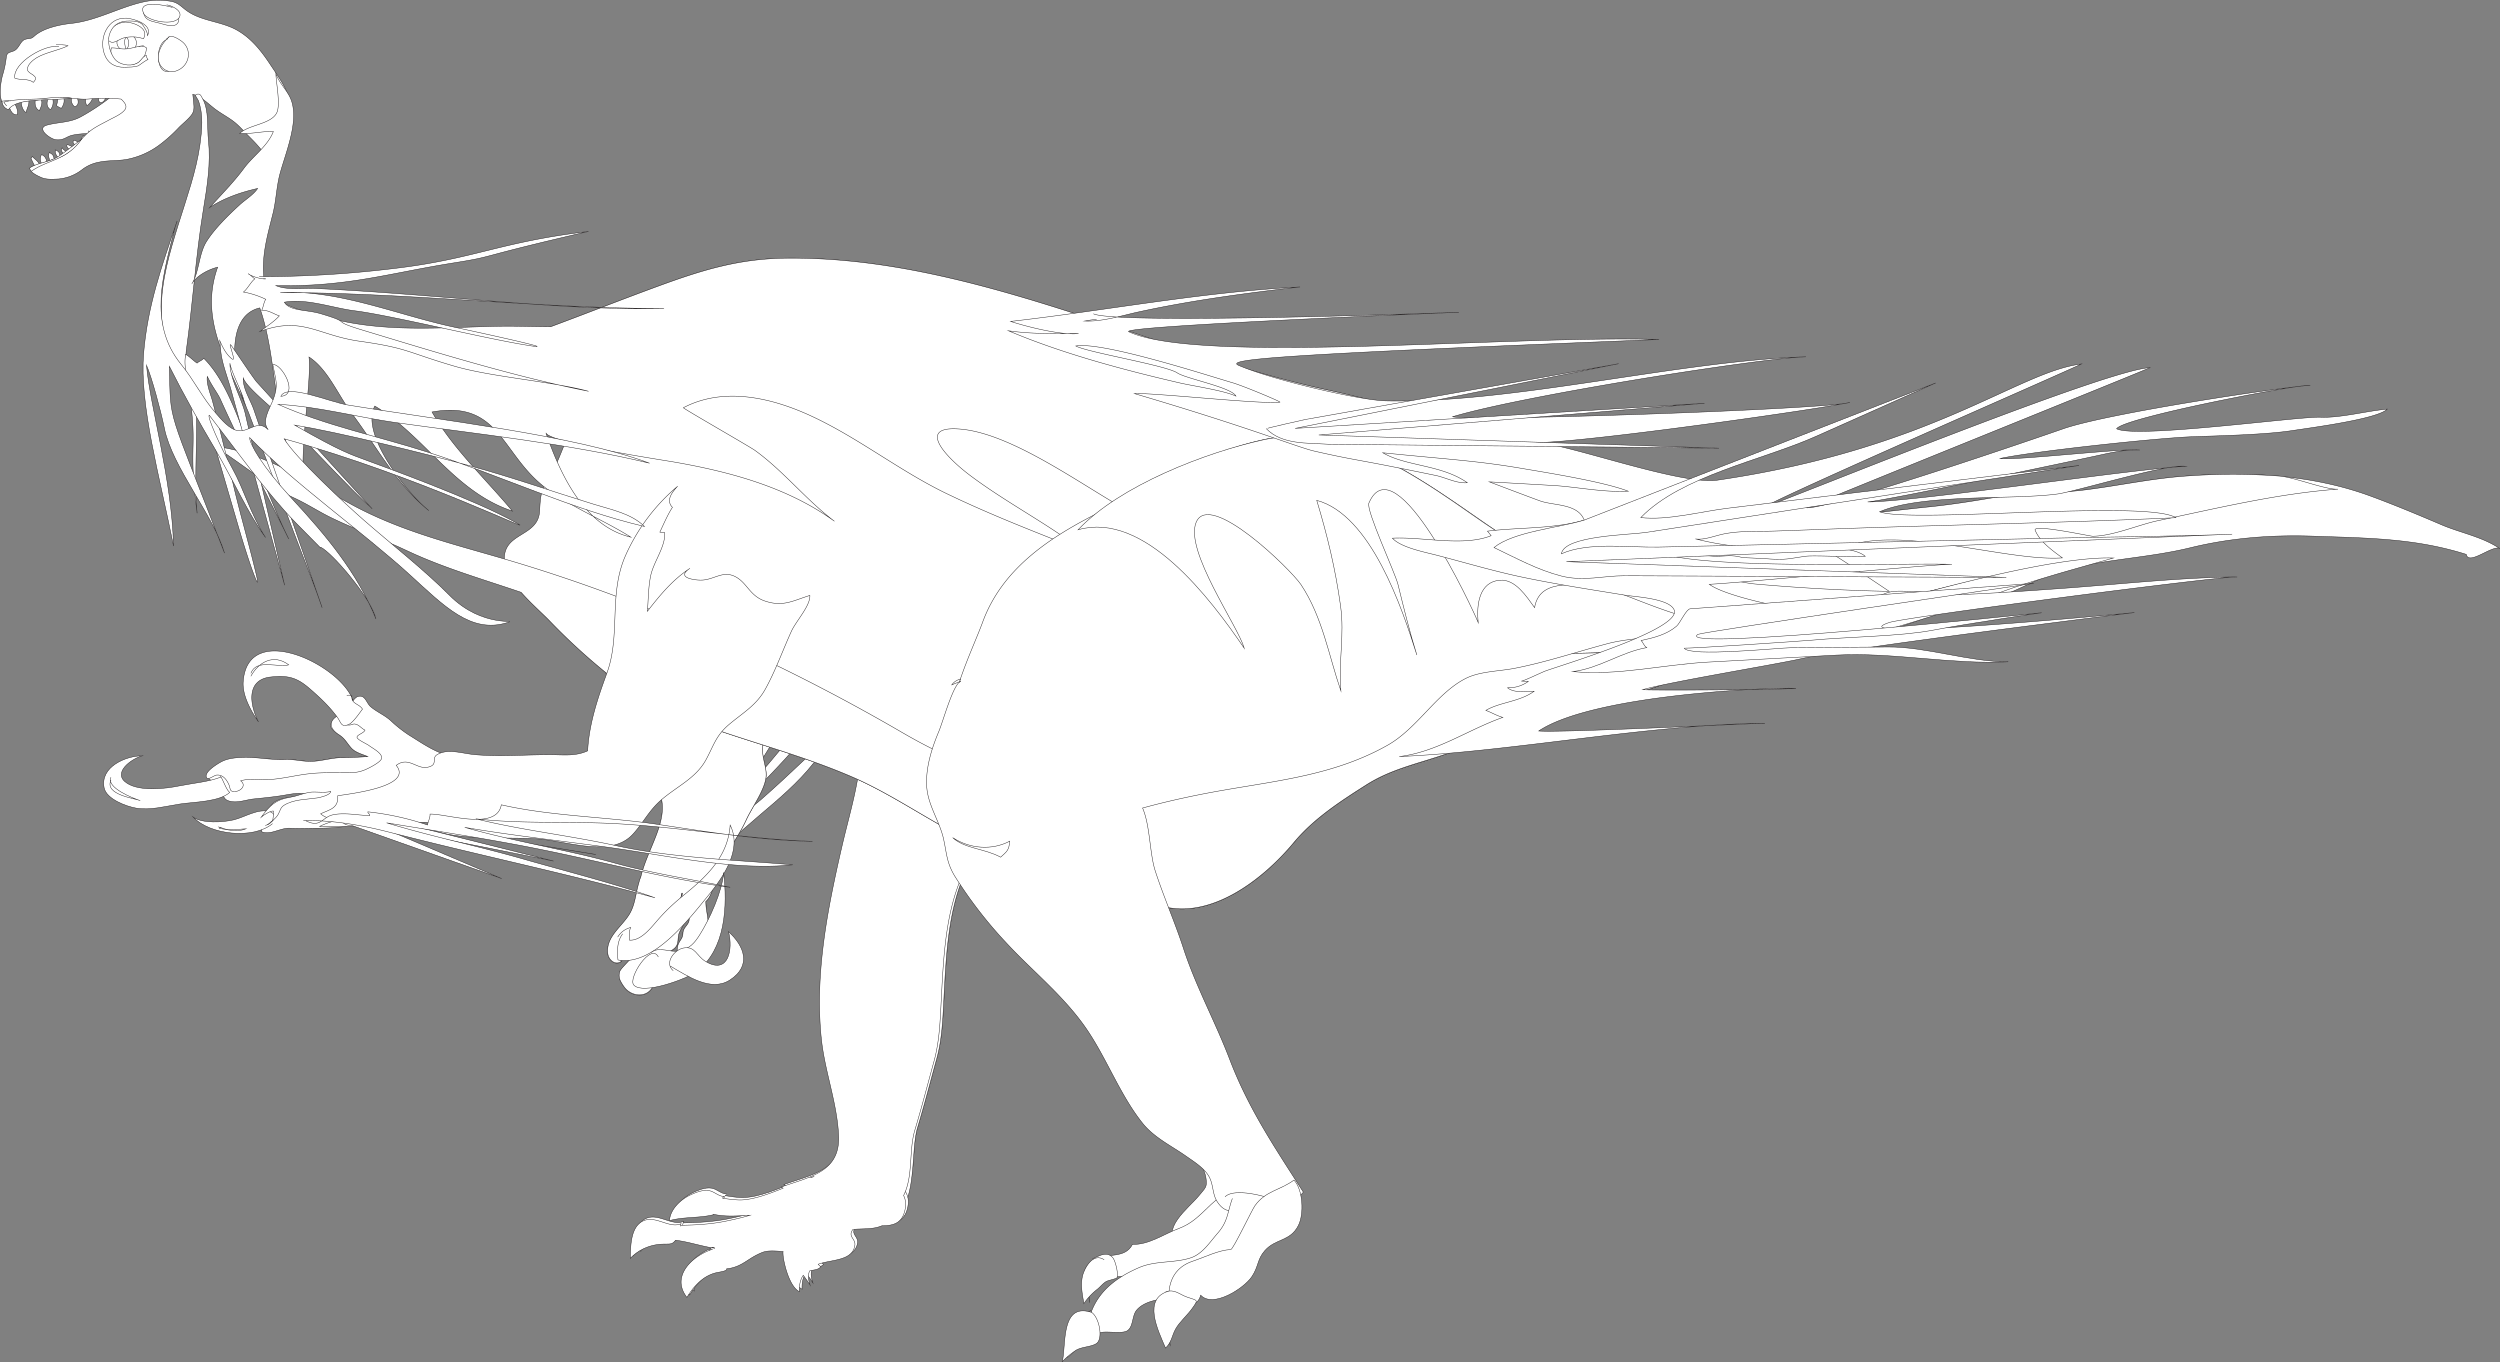 <svg xmlns="http://www.w3.org/2000/svg" viewBox="0 0 1538.4 838.4"><rect x="0" y="0" width="1538.4" height="838.4" fill="#808080" stroke="none"/><defs><style>.cls-1{fill:#fff;stroke:#231f20;stroke-miterlimit:10;stroke-width:0.28px;}</style></defs><title>Northronychus_Ritterbush2020_bw</title><g id="Layer_2" data-name="Layer 2"><g id="Layer_8" data-name="Layer 8"><path class="cls-1" d="M527,721.93c-19.51-8.77-49.13,15-70.24,15-12.48,0-32.59-9.26-37.51,10,6.76-7.91,10.72-4.6,17.52-2.28,12.19,4.16,24,.91,35.31,1.69s40,1.08,49.39-6.77c6.12-5.09,11-17.63.85-18.54"/><path class="cls-1" d="M503,724.45c-12.5,0-17,9.84-25.84,15.81-7.37,5-20.48,8-29.16,9.76-16,3.26-33.09,2.29-48.8,2.69-2.73,5.26-5,11.13-4.89,17.3,16.73-19.72,40.12,1.39,61-3.65,12.33-3,21-10.88,34-12.9,8.86-1.39,24.53,3.29,31.6-3,4.22-3.74,4.44-10.54,6.33-15.54-7.84-3.92-15.7-3.41-24.22-4.12,1.85-1.34,2.55-4,3.62-5.27a26.23,26.23,0,0,0-9.25.77"/><path class="cls-1" d="M527.34,734.75c-17.15-.87-31.26,5.22-45.46,13.42-5.69,3.29-11.93,3.9-17.34,6.25-5.63,2.45-8.28,7.5-14.77,10.32-3.29,1.43-7.06,1.07-10.08,2.71-3.36,1.81-3.5,4.14-6.71,6.87-5.88,5-14.31,11.4-5.78,20.09.64-12.28,9.11-14.58,18.84-14.91,12.25-.42,14.87-6.49,24.85-10.34,6.55-2.53,18.12,1.4,26.12-.62s14.06-8.44,19.94-11.1c13-5.85,24.95,1.76,34.88-10.44-8.75-12.69-10.31-7-24.36-8.67-.31-2.45-2.33-4.1-3.12-6.24a11,11,0,0,0-3.57,1.73"/><path class="cls-1" d="M540.82,439.82c-7.7,7.41-8.94,20-10.24,30.26-2.15,16.84-7.09,33.06-10.93,49.72-8.9,38.66-16.58,77.75-12.62,117.44,1.81,18.14,29,89.72-8.48,87.6,1.67-2,3.18-2.16,5.58-2.55,2.8,6.14-.13,11.48-2.84,17,1.39-1.81,4.15-3,5.67-4.34.39,1.85,2.16,4.7,2.25,6.74,0,.61-.06.7-.1.28-.84-7.76,10.59-.8,12-.77,6,.16,12.31-3.33,18.52-2.71,10.71,1.09,12.74,5.77,17.78-3.58,6.49-12.05,3.37-28.07,7.27-41,4.25-14.08,7.88-28.22,11.79-42.41,2.64-9.59,3.48-19.56,4-29.34,1.63-28.75,2-58.52,12.91-83.82,7.11-16.49,4.7-35.8,12.31-52.38,3.74-8.16,10.34-15.53,15.39-22.8-23.1-15.46-55.6-21.05-82.53-25.05-.82,2.09-.67,4.28-.85,3.26"/><path class="cls-1" d="M440.54,767.11c-12.42,3.76-26.51,16.52-16.18,29.76,4.46-7.47,10.75-13.92,19.17-15.4,8.8-1.56,4.67-2,1.17-7.6-1.5-2.4-2.59-11.5-6.56-6.16"/><path class="cls-1" d="M420.76,751.53c-7.22,3.23-15.63-5.36-23.39-1.66s-7.68,15.59-7.81,23a28,28,0,0,1,19.51-8.79c5.37-.25,6.16.66,9-3.31,2.27-3.2,1.39-6.35,2.71-9.27"/><path class="cls-1" d="M447.13,734.75c-3.5-.13-5.86-3.07-9.28-3.61-3.86-.6-8.27,1.19-11.73,2.86-6,2.91-12.07,8.85-12.49,15.62,8.57-2.4,18.19-1.49,26.8-3.58,1.63-4.2,4.92-8.27,6.1-10.69"/><path class="cls-1" d="M540.82,439.82c-7.7,7.41-8.94,20-10.24,30.26-2.15,16.84-7.09,33.06-10.93,49.72-8.9,38.66-16.58,77.75-12.62,117.44,2,20.29,9.77,39.71,10.68,60.15,1,22.44-17.85,25.29-35.38,31.56a13.58,13.58,0,0,1,2.66,1.91c-1.68,1.24-2.57,3.6-3.85,4.76,2.06-1,3.26-.39,5.53-.73a24.07,24.07,0,0,1-1.59,9.48c11.37-5.94,10.69,8.22,7.47,14.27,5.92-7.51,21.54-9.57,29.23-3.41,7.56-6.48,17.33,0,25.48-3.73,18.1-8.31,12.7-42.14,17.38-57.59,4.25-14.08,7.88-28.22,11.79-42.41,2.64-9.59,3.48-19.56,4-29.34,1.63-28.75,2-58.52,12.91-83.82,7.11-16.49,4.7-35.8,12.31-52.38,3.74-8.16,10.34-15.53,15.39-22.8-23.1-15.46-55.6-21.05-82.53-25.05-.82,2.09-.67,4.28-.85,3.26"/><path class="cls-1" d="M534.27,734.81c-7,.16-18.16.69-23.22,6.48-6.17,7.07.23,11.24-8.62,15.11-7.77,3.39-12.11-1.1-12.18,11.32-.06,9.62,5.38,14.43,9.89,21.55-7-20.94,25.4-8.79,27.58-24.49.55-4-4.33-5.12-1.44-9.4,2.66-3.94,9.85-2.59,13.71-2.57,8.59.06,16.52.61,18.64-10.08,1-4.82-.16-9.89-4.92-12.63-7.32-4.21-10.6,2.31-18.93,3.79-4.26.75-8.33-1.72-10.81,1.85"/><path class="cls-1" d="M496.56,760c-10.2.07-14.42,3.14-12.72,13.18.94,5.56,4.09,17.29,9.76,20.17-.33-3.61.6-8.57,3.26-11.18,3-2.92,7.45-1.2,9.94-4.19-7.13-4.59,0-19.91-14.44-18"/><path class="cls-1" d="M536.88,439.62a13.45,13.45,0,0,0-.72,3.19l3-1.48c-7.71,7.41-8.94,20-10.24,30.26-2.15,16.84-7.09,33.05-10.93,49.72-8.9,38.66-16.58,77.75-12.62,117.44,0,.17,0,.35.06.52,2.09,20.1,9.72,39.36,10.62,59.63,1,22.43-17.86,25.29-35.38,31.56a6.84,6.84,0,0,1,1.22.73c-9.48,3.79-18.74,7.23-26.78,7.24a75.11,75.11,0,0,1-10.47-1.14l.23-.44.6-.6c-3.5-.12-5.86-3.06-9.29-3.6-3.85-.6-8.26,1.19-11.72,2.86-6,2.91-12.07,8.85-12.5,15.62,8.58-2.41,18.19-1.49,26.81-3.58.05-.12.09-.24.15-.36,7.7,1.74,15.25,1,22.61.62-5.32,1.62-10.82,2.82-15.2,3.71-9,1.84-18.35,2.34-27.58,2.49a7,7,0,0,1,.35-1c-7.23,3.23-15.63-5.36-23.39-1.67s-7.68,15.6-7.81,23a26.28,26.28,0,0,1,4.76-4,23.11,23.11,0,0,1,2.57-1.52,29.25,29.25,0,0,1,12.18-3.21c4.91-.23,6,.51,8.3-2.41,7.16.82,14.68,3.3,22.17,4.62a1.44,1.44,0,0,1,2,.32H440l-.08,0,0,0-2-.32a5.16,5.16,0,0,0-1.4,1.39l2-.51-.15.07c-12.29,4-25.86,16.54-15.67,29.6.66-1.1,1.36-2.18,2.11-3.23.29-.42.59-.84.91-1.25,4.14-5.45,9.48-9.75,16.15-10.93,4.21-.74,5.46-1.24,5.24-2.16,10-1.17,12.93-6.59,22.12-10.15,3.29-1.27,7.85-.91,12.59-.49a22.34,22.34,0,0,0,.36,4.54c.93,5.56,4.09,17.29,9.76,20.17-.29-3.17.39-7.38,2.37-10.13,1.35,1.93,2.8,3.87,4.17,6-1.31-3.94-1.23-6.71-.21-8.72,2.47-.66,5.15-.47,6.87-2.55a6.21,6.21,0,0,1-1.63-1.51c8-3,21.17-1.86,22.54-11.7.56-4-4.32-5.12-1.43-9.4a2.43,2.43,0,0,1,.24-.32c6.31-.61,12.29.1,17.81-2.24,6.8-.1,12.55-1.24,14.3-10.09a14.39,14.39,0,0,0,0-6,10.46,10.46,0,0,0-.93-2.54c5.93-11.74,3.22-27,6.73-39.55l.21-.74c4.25-14.08,7.88-28.22,11.79-42.41,2.64-9.59,3.48-19.56,4-29.34,1.63-28.75,2-58.53,12.91-83.82,7.11-16.49,4.7-35.8,12.31-52.39,3.74-8.15,10.34-15.52,15.39-22.79C596.31,449.21,563.81,443.62,536.88,439.62ZM501.05,724l-2.28.72A7.17,7.17,0,0,1,501.05,724Z"/><path class="cls-1" d="M450.8,483.21c5.95-3.75,7-10.11,9.92-16.45,7.91-17.21,18-31.5,28.62-47.08,21.89-32,46.31-65.27,62.6-100.6C519,368.92,492,436.91,456.56,485.56c11.92-6.16,35-41.35,52.38-56.57,28.3-24.83,49.62-50.44,67.92-82.69-3.2,9.1-12.23,17.67-18.47,25.18-17,20.52-33.11,40.4-48.34,62.26C487.57,466,460.34,490,433.22,517.52c14.66-23,14.87-7.82,35.26-25.65,32.62-28.52,95.3-91,123.48-124.18-32.71,32.48-62.8,65.33-91.17,101.71-19.22,24.64-49.13,40.78-66.74,66.13,5.7-23.54,23.16-46.43,23.68-71.74"/><path class="cls-1" d="M419.63,550.16c-.28,5.42,4.05,9.64,4.46,14.82.34,4.3-3.64,5.07-3.84,9.43-.15,3.21-1.7,3.82-2.84,6.62-1.24,3-.09,7.1-2.37,9.69,5.31,5.93,12.63-1.5,16.08-5.75,5.74-7.05,5.32-15.43,3.75-24.16-1.46-8.07.75-16.84-3-24.45.76,1.55-5.54,7-6.89,7.69a11.85,11.85,0,0,1-7.26,1c-6.54-.76-14.27-1.72-20.07-4.77-3.7-1.94-3.4-.43-4.53,3.2-1.93,6.27-2.19,13-5.54,18.8-4.66,8.08-15.07,14.25-13.52,25,.54,3.7,5,7.59,8.68,4.08-1.22,1.16-2.77-6.37-1.15-8.1,1.42-1.52,8.09-3.77,9.75-2,3.86,4-8.72,13.4-9.94,16.7a7.65,7.65,0,0,0,.65,6.3,24.4,24.4,0,0,0,2.12,3.33c4.29,5.91,14,7,17.64-.48-3.91-2.7,1.74-5.59,3.17-7.4,2.44-3.1,1.48-7.38,3.53-10.76,1.92-3.15,5.73-3.63,7.62-6.48,1.53-2.31.8-5.53,1.74-8,1.4-3.66,4.27-7,4.13-11.12-.15-4.39-5.07-6.8-2.25-13C419.71,549.44,419.67,549.43,419.63,550.16Z"/><path class="cls-1" d="M373,406.2c-1.23,21.07,6.76,41.12,17.3,58.67,4.83,8,12.3,15.2,15.67,23.53,8,19.75-15.67,42.62-12.52,64.77,7.56,1.13,14.74-2.14,22.21.13,6.77,2.05,9.07,7,16.57,2.94,6.47-3.52,6.37-11.6,9.18-19,4.34-11.51,12.65-21.4,17.83-32.83,3.43-7.56,11.9-18.84,12.2-27.14.21-5.74-2.7-11-2.14-17.68,1.27-15.28,0-29.57,3.14-44.48,3.92-18.49-14.06-19.27-30.65-23.17-15.94-3.75-9.74,8.51-23,12.6-9.28,2.88-13.66-11.83-23.27-11.3-4.55,15.87-11.42,11.49-23.41,8,0,2.69-1.17,4.73-1.17,7"/><path class="cls-1" d="M469.3,459.56c-.55,6.67,2.36,11.93,2.15,17.67-.3,8.31-8.77,19.58-12.2,27.14-5.18,11.43-13.49,21.32-17.84,32.83-2.47,6.55-2.69,13.57-7.1,17.57a41.72,41.72,0,0,0,.55,6c1.58,8.73,2,17.11-3.74,24.16-3.45,4.25-10.77,11.69-16.08,5.76,2.28-2.59,1.13-6.67,2.36-9.69,1.15-2.8,2.7-3.41,2.85-6.62.2-4.37,4.18-5.14,3.84-9.43-.27-3.36-2.18-6.31-3.41-9.45a12.62,12.62,0,0,1-1.06-5.09l.12-.27c0-.74-.07-.75-.11,0a2.62,2.62,0,0,0,0,.28,7.89,7.89,0,0,0-.7,4.16c.37,3.28,3,5.42,3.06,8.59.14,4.11-2.73,7.45-4.12,11.11-.94,2.49-.21,5.71-1.74,8-1.89,2.85-5.7,3.33-7.62,6.48-2.05,3.38-1.1,7.66-3.54,10.77-1.42,1.81-7.07,4.7-3.17,7.4-3.65,7.47-13.34,6.38-17.64.47a24.7,24.7,0,0,1-2.11-3.33,7.65,7.65,0,0,1-.65-6.3c1.22-3.29,13.79-12.68,9.93-16.7-1.65-1.72-8.33.53-9.75,2-1.62,1.74-.07,9.27,1.16,8.1-3.69,3.51-8.14-.37-8.68-4.08-1.55-10.7,8.86-16.87,13.51-25,3.36-5.81,3.61-12.52,5.55-18.8a17.08,17.08,0,0,1,1.18-3.53c4.16-17.85,18.08-35.68,11.68-51.51-3.36-8.32-10.83-15.48-15.66-23.53-10.54-17.54-18.53-37.6-17.3-58.67l-2,2c0-2.29,1.19-4.33,1.17-7,12,3.48,18.87,7.86,23.42-8,9.61-.53,14,14.18,23.27,11.31,13.22-4.09,7-16.35,23-12.61,16.6,3.9,34.58,4.68,30.66,23.18C469.29,430,470.58,444.27,469.3,459.56Z"/><path class="cls-1" d="M420.68,555.54c-.56-.31-1.14-.62-1.76-.93a7.89,7.89,0,0,1,.7-4.16A12.62,12.62,0,0,0,420.68,555.54Z"/><path class="cls-1" d="M419.74,550.18l-.12.27a2.62,2.62,0,0,1,0-.28C419.67,549.43,419.7,549.44,419.74,550.18Z"/><path class="cls-1" d="M419.74,550.18l-.12.27a2.62,2.62,0,0,1,0-.28C419.67,549.43,419.7,549.44,419.74,550.18Z"/><path class="cls-1" d="M67.25,60.41A137.25,137.25,0,0,1,49.76,71.85C42.9,75.59,36.19,75,28.86,77c-7,1.94,2.13,8.69,5.68,9,5,.48,6.22-2.07,10.43-2.9,8.68-1.72,18-.51,26.74-.91,8.28-.38,22.5-10.44,16.8-21.88-4-8-19.52-7.51-23.9-.83"/><path class="cls-1" d="M5.32,65.17c1.15,2.54,2,5.62,5.19,5.47,1.08-2.91-1.23-6.42-2.67-9.08a7.12,7.12,0,0,1,6.18-2c-1.76,2.67-.71,8.24,2,9.65.9-3.52,2.68-5.51,1.21-9.14,1.46-.16,3.28-.3,4.6-.4-.27,3.52-.93,6.52,2.42,8.5,1.11-2.75,2.68-5.72.17-8.07,1.89-.67,3.74-.94,5.53,0-1.37,2.5-1.6,5.65,1.11,7.39a7.34,7.34,0,0,0,1.25-7,7.05,7.05,0,0,1,3.3-1,17.64,17.64,0,0,1-.87,5.51,17.54,17.54,0,0,0,3,1.69c1.53-2.23,2.4-4.77,1.08-7.18a48.93,48.93,0,0,1,5.55,0A5.14,5.14,0,0,0,46,65.73c3.11-1.1,2.12-4.43,1.09-6.66a53.44,53.44,0,0,1,6.07,0c-.67,2.08-.8,4.34.42,6,2.42-2.14,4.27-4.3,2.8-7.59a8.08,8.08,0,0,0,4.88,1c-2.35,6.37,3.46,6.17,4.25-.36C62,57.32,58.14,55,53.78,54c-10.09-2.15-19.72-1.73-29.92-1.21-9.14.48-20.82,0-20.53,11.24a9,9,0,0,0,2.5.59"/><path class="cls-1" d="M22.83,104.31a32.23,32.23,0,0,1-3.76-7c.34-.43.4-.13.77-1.07,1.87,2.18,4.61,3.2,4.61,6.46a3,3,0,0,0,2.42-.57,5.59,5.59,0,0,1-1.33-7,4.71,4.71,0,0,1,3.05,5c1.63.78,1.33.24,1.45.09.86-1.06.31-2.26.06-3.24a4.72,4.72,0,0,1,.39-3.41c.42.85,1.34,1,1.92,1.71a5.68,5.68,0,0,1,.85,2.27c.48,1.9,1,1,2.61.4.23-.92-.94-1.91-1.32-2.71-.45-1-.95-1.91-.19-2.9a4.92,4.92,0,0,1,1.85,1.35c.64.85.49,1.78.89,2.65.89,1.91,1.37-.71,2.6-1-1-1-2.73-2.94-1.43-4.38.61,1.46,2.93,1.86,2.81,3.79.9.19,2-1.26,2.74-1.7-.92-1-3.59-2.59-2.4-4.17,1.31.65,4.31,1.38,4.08,3.44a16.33,16.33,0,0,0,2.77-2.35c-1.47-.49-4.58-1.75-2.76-3.73,1.5.61,3.56,1.25,4.11,3,1,.25,1.37-.85,2.22-1-.24-1-1-1.43-1.28-2.33a2.7,2.7,0,0,1,.61-2.59c.29.87,1.72,1.12,2.4,1.7a3.47,3.47,0,0,1,1.3,1.95,3.11,3.11,0,0,1-.45.25c1-.12,1.8-1.13,2.49-1.81-.6-1.26-2.77-3.48-2.27-4.86.76.76,1.85.87,2.51,1.76a11.15,11.15,0,0,1,1.35,2.29c0,1.14-2.64,3.26-3.5,4-3.36,2.77-6.84,5.26-10.46,7.71a108.68,108.68,0,0,1-9.44,5.67c-2.6,1.41-4.91,3.38-8,3.58-2,.14-4.43.14-4.58-2.41"/><path class="cls-1" d="M741.17,707c-5.38,7.72,0,10.7,1,18.41.66,5.17-.31,5.36-4.52,10.51-6.15,7.51-24.71,21-12.14,30.78-5-9.41,9.52-11.81,15.16-15.06,6.39-3.69,15.67-11,19.18-17.83,2-4,.77-7,2-10,1.25-3.26,6.41-6.63,6.16-10.32-.8-12.12-21.92-8.84-29.13-7.41"/><path class="cls-1" d="M752,735.66c-10.07,7-14.72,15.88-26.76,20.36-9.06,3.37-18.49,10.14-28.38,9.71-4.5,8.88-15.15,5.34-22.37,8.9-13.45,6.62-4.33,16.89-4.08,26.93-1.28-11.45,7.11-15.27,16.3-15.84,8.47-.53,16.39-1.39,25.37-2.2,15.63-1.4,36.57-8.31,46.5-21.51,2.53-3.36,7.07-15.33,6.94-19-.23-6.61-2.89-5.62-7.18-8.23"/><path class="cls-1" d="M176.77,90.45c-1.92,5.28-3.68,13-8.85,16.07a36.78,36.78,0,0,0-4.29-10.3c-3-4.74-6.57-8.43-10.51-12.36-3.35-3.34-6.31-6.93-10.18-9.71-3.63-2.62-7.56-4.67-11.13-7.45-4.24-3.31-7.94-7.24-13.18-8.69.12,1.05.24,2,.3,2.92.23,3.2,1.13,6.56-.78,9.38s-5.49,5.57-8.05,8.15a91.26,91.26,0,0,1-12.33,11A49,49,0,0,1,78,98.08c-5.6,1-11.33.51-16.9,1.67a24.29,24.29,0,0,0-10.84,4.86A27.65,27.65,0,0,1,36,110.14c-3.78.19-7.57.5-11-1.08-1.73-.78-6.15-2.88-6.39-4.78-.32-2.44,3.64-2.23,5.44-3a115,115,0,0,1,11.23-4c8.05-2.49,11.88-8.89,17.68-14.52,4.25-4.12,9.18-6.19,14.3-9,2.89-1.57,7.57-3.5,9.58-6.23,1.76-2.38-.29-4.57-2.29-6.56a101.44,101.44,0,0,0-19.79-.06c-6.21.61-12.14-1.34-18.17-.53-4,.54-8.23,0-12.09.89-5.4,1.26-12.06.2-17,2.78-1.4.74-2.34,2.15-3.95,1.31-5.19-2.7-3.16-14.75-2-19A61.12,61.12,0,0,0,3.79,35.93c.34-3.77,1.56-3.38,4.56-4.55,3.42-1.34,4-6.13,7.13-7.15,2.63-.85,3.33.08,5.55-1.93,5.53-5,15.65-7.13,23-7.92C59.38,12.74,73.38,4.48,88.5,1.14a42.7,42.7,0,0,1,17-.26c4.23.84,6.08,3.27,9.36,5.65,9,6.51,20.72,6.5,30.37,11.69,9.24,5,15.48,13,21.16,21.57,5.57,8.43,11.78,16.55,13,26.89A51.39,51.39,0,0,1,176.77,90.45Z"/><path class="cls-1" d="M109.9,137.62c-5.33,17.18-10.9,35.5-10.55,53.63.25,13.47,2.41,28.26,8.83,40.14,2.42,4.48,6.67,13.51,9.63,17.66,2.59-8.16-4.4-24.6-3.21-33.11,4-28.44,5.82-58.09,10.54-86.92,2.27-13.92,4.7-28.54,3.12-42.64-.87-7.75.47-18.78-3.62-25.7-.59-1-1.12-2.77-2.58-2.8-3.5-.07-.43,2.84,0,4,3.14,8.5,2.23,18.07,1,27C120.68,105.6,114.89,121.57,109.9,137.62Z"/><path class="cls-1" d="M1065.93,337c6.1-4.1,14.27-5.11,20.79-8.63,5-2.69,12.94-10.72,19.27-9.54-98.48-18.37-191.43-57.45-289.3-78.86-109.83-24-218.39-82.14-332.59-81.08-29.11.28-51.73,7.2-78.75,17.1-26.38,9.67-52.19,20-78.12,29.37,3.75,13.32,10.94,24.55,15.87,37.47,4.63,12.11,8.66,19.64,3.83,31.67-2.4,6-5.33,13.23-8.35,18.47-5.73,9.92-5.85,9.88-6.54,21.66-.92,15.75-21.84,12.91-21.69,29.23.12,14,18.58,28.67,27.57,37.9A383.85,383.85,0,0,0,375.39,416c19.34,15.13,46.12,26.59,69.39,34.41,26.64,9,53,16.24,79.08,27.47,26.57,11.43,50.33,29.12,76.69,41.21,27.59,12.65,52.7,27.48,83.18,33.66,10.67,2.16,20.8,1.92,31.19,4.84C745,566,777.1,541.4,796.13,518.52c12.24-14.73,28.46-25.23,44.45-35.41,15.17-9.67,30.82-12.85,47.95-18.67,13.56-4.62,27.12-7.34,40.72-11.17,12.5-3.52,23.08-11.69,35.32-15.88,11.39-3.89,23.64-5.68,35.35-8.84,21.29-5.75,42-14.35,62.17-22.79-6.29-7.34-21.47-8.84-25.2-18.31,7.95-3.47,14.62-2.48,15.55-12.41.89-9.48-10.43-14.07-10-22.89C1052.34,349,1057.89,342.4,1065.93,337Z"/><path class="cls-1" d="M1260.66,354a87.37,87.37,0,0,1,10.54-3.5c25.19-6.49,51.44-7.28,76.69-13.45,24.46-6,49.83-8,75-7.14,33.13,1.19,62.93,1.16,94.76,11.24,1.38,7.27,16.6-6.31,20.7-3.53-10.89-7.39-24.23-9.68-36-14.73-14.28-6.11-28.57-12.07-43.26-17.5-37.37-13.8-78.06-15.45-117.4-12.1-19.53,1.66-38.57,5.69-58,8.17-20,2.55-40.31,2-60.43,5.42-12,2-24.34,3.9-36.44,5.13-27.77,2.81-59.36,7.61-87.11,5.76-23.88-1.59-60.61,6.11-82.47,15.85-22.94,10.23-26.12,38.9-11.3,58.07,15.82,20.46,40.37,22.18,62.61,16.31,17-4.5,33.54-6.51,51.2-9.41,27.66-4.54,53.46-14.17,79.51-23.46,12.16-4.34,25.6-5.63,37.47-10.44C1245,361.27,1252.54,357.2,1260.66,354Z"/><path class="cls-1" d="M279.36,465.69c-10.54-1.87-18.57-7.72-27.75-13.4a79.83,79.83,0,0,1-11.2-8.87c-3.81-3.44-8.73-5.42-12.38-8.6-2.63-2.29-3.25-7.5-7.74-6.23-2.71.76-5.63,6.88-7.8,8.84-6.5,5.88-14.39,7.94-4.05,14.6,3.91,2.51,4.68,4.79,7.63,8.16,2.67,3,6.74,3.85,10.25,5.37-5.28.38-10.44.68-15.75.66-6.07,0-12.11,2-18.32,2.29-5.59.28-11-1.41-16.91-1.13-10.47.48-25.28-3.06-35.14.67-3.27,1.24-11.09,6.18-13.12,8.91,2.09,3.88,6,5,8.4,8.58,2.71,4.16,1.25,6.92,7.44,7.77,4.23.59,9-1.26,13.25-1.68,5.44-.54,11.33-1.13,16.94-2,5.2-.79,10.51-2.23,15.87-.87-6.23,2.1-16.44,1.22-21.11,5.66-1.32,1.25-4.5,6.77-5.44,8.47-1.65,3-1.57,5.34-1.39,8.92,5.24,2.32,11.49-2.47,17.4-2.16s11.49,0,17.48,0c10.29-.09,27.15-1,35-7.89,3.59-3.17,4.43-7,9.5-9.71,6.64-3.48,20.39-.71,23.79-7.94,3.2-6.81-.32-7.49,8.29-10.68,3.88-1.44,7.26-2.68,9.19-6.62a13,13,0,0,0-4-2.26"/><path class="cls-1" d="M234.73,465.43c-.86-2.71-5.88-5.25-7.73-6.69-1.28-1-7.28-3.56-7.31-5.08s4.23-2.5,4.91-4.38c-1.8-.79-3.45-2.9-5.24-3.49-2.14-.7-2,.15-4.18.36-3.53.34-7.84-3-5.35-6.69-7.48,3.09-8,8.29-1.38,12.57,3.9,2.51,4.67,4.79,7.62,8.16,2.67,3,6.74,3.85,10.25,5.37-5.28.38-10.44.68-15.75.66-6.07,0-12.11,2-18.32,2.29-5.57.28-11-1.39-16.86-1.14-8.68.39-17.38-1.64-26.11-1.3-4.58.17-9.46.61-13.53,2.91-2.28,1.29-10.42,6.22-8.66,9.49,1,1.87,4.54-1.44,6.41-1.55,3.62-.21,5.82,2.65,7.21,5.6,1.3,2.77.26,4.69,3.85,4.55s7.31-3.82,3.52-6.58c5.67-1.74,11.41-.48,17.23-.77,8-.4,16.12-2.54,24.15-3.5,8.2-1,15.37-.7,23.88-.7,4.16,0,7.44-.21,11.27-1.83,2.11-.89,9.47-4.51,10.15-6.84A2.37,2.37,0,0,0,234.73,465.43Z"/><path class="cls-1" d="M217.34,431.29c-7.38-22.24-65-49.91-67.69-11.81-.61,8.53,4.73,18,9.39,24.73-5.68-11.14-7.26-25.9,7.32-27.58,11.28-1.29,16.6.52,24.48,7.38,6.25,5.44,11.86,10.69,16.78,17.43,2.31,3.18,2.23,6.34,6.9,4.4,2.78-1.16,6.71-7.11,8.53-9.47-2.12-3.51-7.12-3.05-6.53-8.31a6.62,6.62,0,0,0-3.13-.15"/><path class="cls-1" d="M136.15,478.09c-7,2.92-17.83,3.91-25.8,5.52-8.72,1.78-24,3.52-32.07-1.58-9.74-6.17,2.49-15.09,9.23-16.94-10,0-26.1,6.76-23.43,19.75,1.42,6.9,13.66,11.46,19.86,12.49,8.74,1.45,18.35-1.31,27.07-2.61,8.47-1.26,23.93-1.28,30.31-7.06-2.6-2.51-3.66-7.22-5.73-10.13"/><path class="cls-1" d="M167.72,506.84c-11.8,9.84-38.61,6.95-48.82-4,5.61,4,18.33,3.24,25,1.64s15.07-7.23,22.14-5c5.49,1.77,1.86,7.38-2.82,8.46"/><path class="cls-1" d="M1438.71,301c-37.43,2.76-74,11.69-110.65,19.37-12.16,2.55-28.08,9.6-40.36,9.6-1.72,0-37-7.69-35.35-3.68,2.73,6.66,9.77,11.95,16.76,17C1233,346,1157.8,319,1127.67,340.9c11.85,7.39,23.28,15.33,34.91,23-27.57-.53-54.82-2.07-82.29-4.5-22.59-2-67.11-21.1-88.61-11.67-26.36,11.56,2.48,31.47,19.75,43.13-27.9-15.81-64.21-20.15-94.18-31.58C887.68,348,857.82,337.7,829.59,323.5c-22.87-11.5-48.84-30.05-75.53-26,13,33.69,43.9,53.25,74.82,68.59-44.82-5.31-96.26-30.51-135.59-52.24-27.09-15-69.65-46.55-101.48-49.72-28.6-2.85-10.14,16.94,5.2,28.46,22.19,16.67,47.8,29.77,69.44,46.43-28.25-11.19-56.29-21.94-84-35.31-29-14-54.18-34.27-83.33-47.75-24.6-11.38-53.88-18.05-78.59-5.06-.52.27,40.75,23.89,43.93,26.18,17.71,12.73,31.49,30.5,49,43.66-28.7-20.85-64-30.37-98.4-36.38-8.74-1.52-77-11.81-79.13-18,8.54,24.37,22.9,57.25,52.31,64.2-16.54-10.42-37.07-18.65-52.56-30.36-27.29-20.64-28-54.22-69.82-46.68,12.6,22.33,33.05,41.23,49.48,61-35.95-11.91-54-46.32-84.69-64.64-9.2,17,19.56,53.28,33.2,64.29-20.09-16.22-32-39.25-47.18-59.48-8.65-11.52-14.94-27.48-26.54-35,2,15.23-8,70.76-1.34,80-22.2-31.12-16.56-74.94-28.94-110.22-22.81,5.36-15.5,44.47-8.65,60.22-12.35-28.4-28.43-54.13-17.27-85.27-5.41,1.33-12.53,4.94-15.76,10l0,.05c4.38-7,4.13-18.28,8.89-25.85,5-7.93,13.38-16.1,20.27-22.45,3.65-3.37,8.49-6.16,11.21-10.2-10.1,2.27-21,6-29.51,11.76,7.26-8.1,14.71-15.55,21.12-24.22,5.53-7.47,14.63-13.64,18.07-22.6-6.84-.24-13.65,1.7-20.72,1.21,5.55-5.43,19-5.54,22.72-12.54,2.6-4.88-.34-18.44-.45-24.41,2,6.38,7.68,10.74,9.75,17.32,4.14,13.22-3.67,31.38-7.18,44.25-2.21,8.12-2.34,16.53-4.39,24.73-3.55,14.24-7.48,27.32-5.23,42.17,2.07,13.63,27.4,18.66,38.5,21.71,34.56,9.49,69.27,6.2,104.74,5.44,10.73-.23,21.83.23,32.88.29,22.06-8.18,44.1-16.89,66.56-25.12,27-9.9,49.64-16.82,78.75-17.09,114.2-1.07,222.75,57,332.59,81.07,96,21,187.31,59,283.73,77.8,27.57,1.74,58.86-3,86.4-5.8,12.1-1.23,24.41-3.11,36.43-5.13,20.12-3.39,40.41-2.86,60.44-5.42,19.38-2.47,38.42-6.51,58-8.17a386.94,386.94,0,0,1,60.9-.26C1412,293.67,1431.23,301.52,1438.71,301Z"/><path class="cls-1" d="M1157.64,386.16c-29.18,8-58.32,13.7-89.11,21.81a85.57,85.57,0,0,1-18.72,2.89c-16.26,6.7-32.9,13.1-49.89,17.69-11.71,3.16-24,4.95-35.35,8.85-12.24,4.18-22.82,12.35-35.32,15.87-13.6,3.84-27.16,6.55-40.73,11.17-17.12,5.83-32.77,9-47.95,18.67-16,10.18-32.2,20.69-44.44,35.41-19,22.88-51.12,47.5-81.21,39.05-10.4-2.91-20.52-2.68-31.2-4.84-30.47-6.18-55.59-21-83.18-33.66-26.35-12.09-50.12-29.77-76.68-41.21-26.1-11.23-52.44-18.51-79.09-27.46-23.26-7.82-50-19.28-69.38-34.42a382.7,382.7,0,0,1-37.47-34.22c-4.52-4.64-11.44-10.65-17.21-17.26-23.62-8.07-47.67-14.95-70.32-25.63-15.24-7.18-31.23-12.84-46.33-20.16-7.79-3.78-15-8.56-22.91-12.21-17.6-8.15-32.85-21.75-49.42-31.88,29,3.08,59.12,21.95,84.34,35.69,30,16.33,60.91,23.93,93.48,33.42,84.39,24.58,169.59,62.79,245.16,106.76,37.3,21.71,74.15,35.32,117.37,33.37,33.81-1.53,54.58-12.74,84.42-28.8,34.63-18.64,71.75-39.1,110.76-46.82,48.23-9.54,102-3.12,151.38-9A917.14,917.14,0,0,0,1157,372.09c34.44-9.49,81.63-22.77,117.23-21.55-22.43,6.44-45.41,10.62-67.19,19.33A452.15,452.15,0,0,1,1157.64,386.16Z"/><path class="cls-1" d="M1155.68,389.06c-29.17,7.95-56.36,10.8-87.15,18.91a85.57,85.57,0,0,1-18.72,2.89c-16.26,6.7-32.9,13.1-49.89,17.69-11.71,3.16-24,4.95-35.35,8.85-12.24,4.18-22.82,12.35-35.32,15.87-13.6,3.84-27.16,6.55-40.73,11.17-17.12,5.83-32.77,9-47.95,18.67-16,10.18-32.2,20.69-44.44,35.41-19,22.88-51.12,47.5-81.21,39.05-10.4-2.91-20.52-2.68-31.2-4.84-19.17-3.89-34.64-18.09-32.51-40.2,1.53-15.83,20-25.19,32.78-29.69,25.34-8.9,48.24-14.72,72.51-27.78,34.63-18.64,71.75-39.1,110.76-46.82,48.23-9.54,102-3.12,151.38-9A917.14,917.14,0,0,0,1157,372.09c34.44-9.49,107.89-29.93,143.49-28.71-22.43,6.44-53.91,14.79-75.69,23.49C1208.15,373.54,1172.05,384.59,1155.68,389.06Z"/><path class="cls-1" d="M1052.18,383.06c-16,9.82-44.17,8-62.88,13-19.22,5.1-37.72,11.41-57.33,15.21-9.68,1.88-21.51,1.77-30.41,6.41-18,9.4-29.41,30.64-47.87,41C822,476.49,788.27,480.1,753,486.23c-16.39,2.84-33.65,6.51-49.9,11,4.7,10.83,4.31,28,7.8,38.72,5.2,16.08,12.14,31.55,17.35,47.62,7.6,23.41,19.66,45.28,28.42,68.24,11.78,30.88,28.15,54.84,45.32,81.72-2.87,5.61-24.14,5.82-30.83,8-9.25,3.08-16.28,7.33-22.33-2.38-3-4.88-2-11-5.45-16.12-3.22-4.82-8.9-8.33-13.54-11.59-9.27-6.51-19.7-11.39-26.91-20.45-13.47-16.94-21.57-38.74-33.66-56.78-14-20.89-33.39-36-50.24-54.22a267.1,267.1,0,0,1-31.31-40.54c-5.22-8.49-5.1-14.15-7.08-23.13-2.49-11.23-9.75-20.79-10.4-32.68-.61-11.32,3.09-23.09,7.42-33.4,2.66-6.32,8.1-26.48,12.72-30.56a3.05,3.05,0,0,1,.82-.57l-.74.3c.18-.55.37-1.1.55-1.65,4.46-13.1,10.25-25.6,13.7-35,11.74-32,39.55-51,69-66.09,33.45-17.11,66.76-38.05,103.89-46.14,38.81-8.46,75,10.57,107.22,31.64,32.62,21.35,60.61,44.82,98.14,57.76C1005.3,367.72,1029,379.1,1052.18,383.06Z"/><path class="cls-1" d="M591.2,419.21a3.05,3.05,0,0,0-.82.57,2.76,2.76,0,0,1,.08-.27Z"/><path class="cls-1" d="M884.8,302.25c-32.2-21.08-68.42-40.1-107.22-31.64C742,278.37,689.1,298.75,663.41,326c40.85-11.72,81.48,42.39,102.32,73-4.06-14-36.78-59.94-29.71-77.48,8.17-20.24,58.36,29,64.52,38.18,13.29,19.9,17.26,44.24,24.59,65.49-1.6-18.69,2.36-34-.23-52.54-3.18-22.72-8-42.76-14.63-64.76,33.32,9,52.49,66.17,61.61,95.18-4.53-14.4-8-28.76-11.61-43.4-1.89-7.57-19.79-45.71-17.91-50.1,16.23-37.75,64,65.33,67.28,73.54-1.26-11.52.87-25,13.22-26.06,9.66-.85,16.47,10,21.46,16.84,3.46-20.23,29.28-11.94,43.06-14.63-15.83,3.1-51.9-22.86-64-30.72C910.31,320.11,897.83,310.78,884.8,302.25Z"/><path class="cls-1" d="M591,417.86c-.18.55-.37,1.1-.55,1.65l-4.77,1.91A9.63,9.63,0,0,1,591,417.86Z"/><path class="cls-1" d="M758.37,737.47c-3.09,8.36-2.59,14-9.06,21.38-4.86,5.56-9.3,12.73-16.52,15.15-10,3.36-21.56,1.6-31.8,6-13.17,5.67-24.73,13.88-29.74,28a2.3,2.3,0,0,0-.08-1.57c-.91.43-1.49,1.43-2.55,1.79-12.18-6.22-13.6,20.53-11.6,27,6.51-5.32,11.39-12.66,20.15-15.18,3.91-1.12,13.42,1,16.65-1.23,3.68-2.56,2.73-9.11,5.61-12.57,4.23-5.09,12.46-6.63,18.56-7.2,18.37-1.7,31.79-3.24,44.26-17.42,3.76-4.28,3.83-8.45,6.16-13.55,2.46-5.37,3.79-3.94,6.55-8.21,4.15-6.42,5.93-14.35,8.69-21.59-6-2.63-24.58-7.25-29.81-1.77"/><path class="cls-1" d="M757.39,768.91c-7.48.34-16.2,4.77-23.39,7.16-10.56,3.5-15.13,11.89-14.75,22.9-16.2-2.84-1.91,21.6.73,28.4-.73-4.59,4.12-16.3,7.7-20.37s9.51-3.36,11.18-10c7.53,8.16,26.62-4.16,31.45-11.35,4.37-6.52,3.21-10.63,8.06-16.1,6.7-7.55,15.53-5.47,20.58-15.39,3.61-7.07,2.86-22.09-2.67-28-8.55,6.34-17.42,6.56-24,15.71C770.32,744.56,758.87,768.84,757.39,768.91Z"/><path class="cls-1" d="M498.35,366.41c-10.43,3.24-16.47,7.2-27.61,3.45-9.34-3.15-10.87-11-18-14.87-8-4.36-13.49,2.12-21.71,2-2.68,0-15.69-1.15-6.47-7.25-10.82,7.17-18.37,16.44-26.18,26.43.61-7.11.53-14.66,2-21.78,1.8-8.75,9.18-17.89,8.67-26.62-1-.16-2-.09-3-.34,2.37-5,4.72-10.58,7.74-15.24-4.06-4.12-.51-9,3.09-12.88A118.85,118.85,0,0,0,385,341.7c-10.72,24.07-2.84,48.87-11.6,72.7-5.9,16-10.92,31.34-11.78,47.64-7.66,3.52-15.15,2.37-23.06,2.37-15.94,0-30.6,1.32-46,0-8.22-.68-16.76-4-23.47-.08-4,2.32,1,6.33-6,7.81-6.61,1.4-11.76-6.88-19.26-1.16,10.74,13.15-28.74,17.52-36,18.69.59,7.91-5.2,8.54-10.5,11.12,3.2,2.91,7.93,3.6,12.53,3.3-2.19.47-9.53,2.45-13.13,4.47,12-.21,24.06.26,36.05-.3,7.08-.33,14.31-1.91,21.39-2,2.7,0,7-.72,9.48.08,3.29,1.07,2.43,4.36,3.9,4.87,17.86,6.16,44.18,3.72,63,5,18.42,1.27,45.17,11.85,58.75-2.7,6.28-6.74,9.89-14.47,17.11-20.83,9.72-8.56,21.67-13.6,27.91-24.95,4.8-8.72,6.08-14.94,14.3-21.9s16.67-11.7,22.1-21.37c6.22-11,11-24.44,16.28-36C489.83,382.22,498.77,372.69,498.35,366.41Z"/><path class="cls-1" d="M586.26,515.46c10.56,6.92,24.19,7.93,35.08,2.17-.43,5.61-1.71,6.32-5.56,9.84-10-5.39-22.22-5.21-29.52-12"/><path class="cls-1" d="M72.88,23.45c-4.1,5.85,6.41,11.91,10.15,6,4.27-6.71-7.2-13.15-10.76-6.65"/><path class="cls-1" d="M77.51,22.84c-1.53,2.54-.67,5,.13,7.84C79.87,28.21,80,24,76.9,22.23"/><path class="cls-1" d="M36.28,28.78C28.35,26.73,7.64,38.62,9.1,48.08c3.86,1.53,8,0,11.42,2.59,4.3-4.37-3.14-4.79-3.59-7.69s3.24-6,5.54-7.4c5.52-3.33,13.85-4.65,19.35-7.41-2-.81-4.81-.59-7.36-.6"/><path class="cls-1" d="M104.18,23.93c-11,1.23-7.75,29.88,4.17,16.46-13.45,4.76-9.1-13.71-1.06-15.87a7.2,7.2,0,0,0-4.93-.59"/><path class="cls-1" d="M93.27,3.32C89,3.67,86.93,7,89.5,10.62c1.76,2.49,6.13,2.94,8.86,3.67,2.37.63,8.39,2.9,10.7.27,2.68-3.06-.7-6.84-3.57-7.78-.24-.22-.23-.23,0,0,6.17,8.07-12.77,3.3-15.78,1.93-1-2.44.25-4.51,2.92-5.35"/><path class="cls-1" d="M4.15,65.16a11.42,11.42,0,0,1-1.76-2.31C9.28,61,15.52,61.27,22.94,60.91c6.44-.31,13.44-1.8,20.41-.6-11.66,2-33.06-.6-38.11,7.18a5.53,5.53,0,0,1-4-5.27c1.61-.11,3.78-.46,5.36-.09"/><path class="cls-1" d="M19.31,105.39c-.77-.44-.61-1.2-1.32-1.85C22.89,100,30.2,100,35.78,96.38c5-3.29,9.73-7.23,14.48-10.77-9.2,13.17-20.63,12.52-31,19.76"/><path class="cls-1" d="M104.16,22.65c-4.08,3.5-7.81,9.31-6.43,15.17A8.26,8.26,0,0,0,109,43.43c7.52-3,9.35-12.49,3.37-17.56-2-1.68-8.58-6-9.4-1.61"/><path class="cls-1" d="M106.17,4.59c-3.38-1.06-22.3-5.5-17.67,3.85,2.35,4.73,19.73,7.92,22.08,1.77,1.47-3.84-5-6.8-8-7.23"/><path class="cls-1" d="M383.16,574.63c-3.49,4.68-3.41,10.39-2.89,16.08,21.57,4.11,44-25.52,55.48-39.52,10.27-12.57,20.87-29,13.56-43.45-1.23,17.81-12.29,29.74-26.64,41.52-7.36,6-12.53,10.58-18.68,17.76-4.15,4.83-9.92,11.94-16.62,11.51.38-2.81-.54-5.25.74-7.78a12.84,12.84,0,0,0-8,5.91"/><path class="cls-1" d="M405.11,588.91c-4.44-9.27-18.81,13-15.13,17.21,5.61,6.39,32.9-3.92,38.33-8,18.54-13.74,19.29-40.88,17-61.28-.71,11.22-8.72,29-14.79,38.5-3.34,5.27-6.25,8.46-12.52,9.78-6,1.28-12.12-3.07-17.25,1"/><path class="cls-1" d="M412.63,594.57c10.3,6,24.9,16,36.48,8.54,13.64-8.82,8.9-21.06-.81-29.78,2.86,10.89,0,26.89-14.32,18.16-5.33-3.26-6.2-9.34-13.22-8.15-5.69.95-12.23,9.15-6.47,14"/><path class="cls-1" d="M178.48,490.63c-8.74,1.32-12.6,5.16-17.62,12.07,1-.9,6.53-4.49,7.62-3.46.2.19-.61,4.81-.66,5.67-1.23.7-2.12,2-3.34,2.69,2.2-1.65,5.1-3.86,6.54-6.2s1.36-4.38,3.83-5.91c6-3.72,13.73-3.46,20.36-4.48,2-.3,8.07-1.74,8.32-4-4.51,1.23-9-.17-13.47.61C186.2,488.28,182.48,490,178.48,490.63Z"/><path class="cls-1" d="M154.37,416.12c4.71-8.62,13.95-14.07,23.3-7-6.43,2-19.71-4.1-23.3,5.21"/><path class="cls-1" d="M68.29,480.08c-4.21,9,14.73,11.21,18,12.57-4.35-1.33-21.16-8-18-14.36"/><path class="cls-1" d="M134.74,509.75c5.58.76,11,2.56,16.62.26-3.3.21-6.51.61-9.9.57-2.75,0-4.45-1.14-6.91-1.68a4.93,4.93,0,0,0,1.58.57"/><path class="cls-1" d="M671.66,807.59c-19.21-6.34-15.48,20.73-18,30.34a49.41,49.41,0,0,1,8.42-7c3.67-2.26,9.3-2,12.62-4.17,5-3.36.75-20.62-5.41-19.79"/><path class="cls-1" d="M719.61,794.4c-16.88,4.39-7.19,23.89-2.39,35.15,3.83-3.59,3.87-7.48,6.14-11.62,2.44-4.45,7.2-8.47,10.17-12.62,4.12-5.76,3.57-4.83-3.14-7.16-4.76-1.66-7.62-5.16-13.18-3.15"/><path class="cls-1" d="M679.46,775.22c-5.68-3.88-10.36,2.19-12.52,7.49-2.53,6.21-1,13.39.06,19.44a37.79,37.79,0,0,1,8.28-8.8c1.9-1.54,3.39-3.58,5.51-4.79,1.12-.65,6.09-1.64,6.48-2.22,1.19-1.76-.81-10.3-2.42-12.28-3.46-4.26-7.84-1.55-12.59.56"/><path class="cls-1" d="M67.2,25.14c2.31,2.54,6.12-1.13,9.06-1.83a21.3,21.3,0,0,1,12,.53c3.84-6.48-6.13-10.12-10.79-10.22S64.32,18.26,66.59,23.93"/><path class="cls-1" d="M88.42,28.17c-3.2.15-6.33,1.35-9.7,1.81-4,.54-6.48-.56-10.22-.5-2.89,13.85,20.82,15.4,21.63,0a4.75,4.75,0,0,0-4.74-.71"/><path class="cls-1" d="M77.51,13c-5.22.37-8.88,3.5-10.33,8.77-1.27,4.6.92,12.68,4.57,15.73,3.39,2.84,10.1,3.56,13.68.69,1.66-1.33,2.53-3.61,4.66-4.1.06-.07,0-.08,0,0-.21,1.1.65,1.85,1.06,2.77-.35-.79-5.51,3.47-6.17,3.69-2.45.79-5.71.8-8.28.85-6.06.11-10.54-2.44-12.54-8.35C60.82,23.28,66.36,10.5,77.8,11.19c4.72.29,16.82,4,12.83,11,.85-1.51-2.41-6.81-3.63-7.68C84.47,12.74,80.46,12.81,77.51,13Z"/><path class="cls-1" d="M113.92,224.82c.18,2.37.63,4.7,1.06,7.29,7.92,47.5.17,35.92,6.33,83.69-2.45-25.36,1.84-58.83-2.1-79.45,0,0,2.63,3,3,4.09s.72,2.46,1.07,3.67q1.25,4.24,2.48,8.47L132,273.89l15.06,51.47c6.79,23.22,13.89,42,10.64,28.17-4.47-19-9.5-35.68-14-54.71-2.12-9-12.07-49.72-13.63-54.37-1.09-3.25-3.2-9.41-2.47-12.79,2.91,6.18,6.3,10.27,8,14,13,29,28,57.38,42.05,85.95-7.4-15-13.42-30.95-20.09-46.33-8.76-20.18-16.28-49-32.18-64.83-1,1.39-3.06,1.92-4.09,3-2.55-1.68-4.54-4-7-5.38A24.16,24.16,0,0,0,113.92,224.82Z"/><path class="cls-1" d="M137.79,225.55c1.4,4.92,3.12,9.8,4.47,14.7l32.87,119.84L155.3,273.61l-4.38-19.09c-2-8.58-9.46-21.67-9.44-31,.9,5.4,7.26,17.39,8.57,22.69a69.23,69.23,0,0,0,2.8,7.42l7.74,20.51,19.29,51.14c6.1,16.19,12.69,32.28,18.34,48.63l-25.44-73.73-12.07-35c-1.5-4.32-3-8.65-4.48-13-2.13-6.14-6.83-13-6.54-19.57,1.64,5,13.93,15.06,20.77,21.42,12.43,11.55,42.06,43.73,54.49,55.27,1.33,1.24,2.83,2.42,4.05,3.77L185.84,265.7,158,235.07c-2.1-2.31-13.78-20-15.71-22.49-2.57-3.24,3.66,10.81.39,8.23-3.43-2.71-5.56-6.84-7.46-11.26.4,3.33.5,7,1.21,10.43C136.79,221.84,137.27,223.7,137.79,225.55Z"/><path class="cls-1" d="M366.64,525.82,245.36,506.05l95.22,23.81L232.74,508.31l75.95,32.33-92.53-32.79c-2.31.15-4.47-.47-5.33-2.17,3-.2,8,1.71,9.88-.54-.7-.66-1.14-2-1.81-2.59,8.94-.12,18.81-.53,26,3.5"/><path class="cls-1" d="M672.83,193.09c14,6.86,224.86-.91,224.86-.91s-210.86,8.4-203,12c43.65,20.24,234.7,1.9,326.24,4.73-232.61,9.19-267.64,12.1-258.67,15.94,21.06,9,74.1,21.39,90.25,21.81,77.35,2,181.46-24.81,258.73-27.08-28.44.84-173.88,23.81-217.36,36.86,10.84,3.05,232.56-4.59,244.46-8.83-15.41,3.7-162.81,24.75-193.24,24.75,17.39,0,89,26.46,111.84,23.1,132.51-19.45,184.51-66.61,223.93-71.49-9.52,4.78-185,81.22-196,88.51,26.75-9.72,211.49-85.11,238.15-86.24-1.51,1.06-209.9,85-211.4,86.24,13.93,1.05,144.83-44,158-48.63,28-9.72,135.86-25.82,152-26.74-8.25-.59-115,19.89-119.14,26.74,11.59,6.22,112.69-7.73,125.62-7.11,11.8.57,29.18-4,40.93-5-5.58,6-45.45,11.26-58.86,13.28-16.72,2.52-44.57,3.1-61.49,3.74-21.28.79-97.34,8.93-117.92,13.37,7.91,1.52,78-6.6,85.91-5.2-9.76-.36-18.35,1.79-27.86,3.84-9.22,2-126.13,26.89-139.51,28.1,29.18,0,168.39-21,195.73-21.88-10.9-1.91-67.67,15.5-79,17-28,3.77-83.38-.32-109.41,10.94,18.9,7.28,164.37-7.63,182.35,3.65-72.69,3.32-145.75,4.42-218.31,7.2-9.38.36-18.76.68-28.15,1-10.4.39-20.49-.27-30.8,1.6-6,1.09-12.77,4.07-18.19,3.27a177,177,0,0,0,32.73,5.14c21.54,1.44,60.9-3.48,71.56,5.54-7.38.82-31.17-.81-36.9,0-10.31,1.46-11.82,2.29-22.14,1.64.63-.07-17-.9-16.4-.82-8.91-2.52-12,.08-21.59-1.21s-20.13-4.82-29.77-2.09c24.88,10.77,147.3,6.58,180.1,7.4-12.09-.13-130.38,11.48-149.24,12.3,9,6.91,45.21,14.79,56.54,15.43,13.86.78,28.55-.85,41.66-5.57,5.63-2,10.68-5.45,16.61-5.59,14.68-.37,29.54,2.53,44.6,1.86,19.44-.85,38.86-2.24,58.26-3.64,34.75-2.52,69.67-6.44,104.52-7l2.6,0c-10.38-.57-204.3,24.75-214,28-36.31,12.08,150.74-6.08,150.74-6.08s-173,21.2-205.23,28.43c-16.32,3.66-80.32,14.14-97.34,19,6.52.6,87.84,0,94.3-.82-12.06-.75-123.82,3.28-158.26,26.24,12.16,1.21,126.75-4.45,139.2-4.77-72.75.85-154.18,17.37-225,20.52,23.43-2.89,41.9-16.37,63.7-24.11-3.48-.93-6.88-3-10.42-4.29,8.37-5.08,20.93-5.3,29.69-11.81-5.81.07-12.29,1.22-16.37-2.12a20.64,20.64,0,0,0,12.81-3.93c-1.4-.12-3-.11-4.34-.18,1.36.07,12.33-5.29,14.89-6.23,10.44-3.82,84.18-25.79,79.17-37.61-3-7-23.73-8-30-9-21.3-3.5-42.63-6.72-63.77-11.19-17.38-3.67-34.55-8.79-51.73-13.28-7.62-2-22.65-4.81-27.84-10.63,18.39-1,43.55,5.36,60.73-1.54-.69-.79-1.53-2-2.25-2.79,19.25-2.41,41-1.27,59.53-6.79-4-10.28-18.49-8.79-27-11.76-3.91-1.37-31.4-11.78-31.4-11.78s39.5,2.18,43.14,2.5c13.89,1.22,28.29,4,42.32,3.24-14.94-5.74-47.67-11-65-13.94-28.7-4.92-47.56-5.74-86-9.7l0,0c14.5,8.49,36,7.21,52,18.43-6.5.6-13.09-3.14-19.45-4.47q-13.35-2.78-26.72-5.41c-21.62-4.3-26.6-4.67-48.08-9.6-10.23-2.35-39.11-14.29-110.56-35.35,10.51-.72,79,6.77,89.5,5.26,1-.15-22.4-10-29.33-12-15.62-4.56-79.68-25.39-96.27-22.57,6.77,3.86,55.48,11.88,62.42,16.55,5.41,3.64,33.37,8.81,36.1,14.29-7.45-3.48-26.59-6.25-34.69-8.14-35-8.13-72.2-18.05-105.33-32.08,14,2.09,28.81,1.74,43.18,1.74-10.89,1.14-32-4.28-41.8-7.48,59.74-6.8,118.13-18.18,178.08-21.2-32.12,3.65-66.2,8.14-98.93,15.26-10.92,2.37-22.48,6.19-33.62,5.7,2.5-.44,4.86-.8,7.39-1.1"/><path class="cls-1" d="M186.66,505c17.09-.5,35.91,2.73,52.74,7.06,54.25,14,109.51,25.51,163.66,40.4-24.17-8.59-56.07-16.68-81.34-23.93-30-8.59-55.25-13.47-83.8-22.19,33.49,5.57,65.53,10.3,99.07,17.25C373,531,412.86,541.39,449.3,546c-22.78-4.75-47.71-8.48-70.82-14.87-30.53-8.45-62.2-13.3-92.49-22,28.89,5,58.58,8.2,87.76,12.2,35.74,4.91,79,14.75,114.06,10.83-35.2-3-74-4.21-108.6-11.75-29.08-6.35-59.1-9.65-86.4-16.55,26.73,3.18,56.24,1.54,83.78,2.87,41.14,2,82.42,9.66,123.37,11-31.37-.51-62.91-5.54-94.13-10.28-32-4.85-66.55-5.1-97.34-12.2-2.88,16.07-33,5.56-43.85,5.7.09,2.51-1.38,4.79-1.53,6.71a171.85,171.85,0,0,0-36.76-8.09c0,1.22,1.31,1.09,1.17,2.3-7.46-.12-15.08-2-22.49-.5-6.87,1.36-7.54,8.47-17,3.61"/><path class="cls-1" d="M109,136c-9.73,28.11-18.21,52.69-20.61,81.24C85.66,249,98.14,292.76,106.79,336c-1.08-42.16-14.36-85.17-16.65-111.33,3.16,7.41,8.71,27.56,11,38.86,4.81,24,30.5,53.91,37,76.8-35.68-93-33-78.59-33.92-114.89,8.54,17,18.5,34.63,28.32,51.27,11,18.69,20.3,39.73,30.83,54-9.59-15.05-12.84-28.91-20.5-42.69-7.3-13.12-15.6-31.87-14.11-32.54,15.35,19.81,35.58,48.31,53.68,66.65,23,23.26,11.16,11.76,16.55,15.61,9,6.42,30.07,32,32.32,43.1-11.38-28.39-30.77-51.48-51.56-73.89-18.32-19.73-26.17-33.86-26.17-37.71,26.62,27.72,69.84,58.22,98.48,84.35,21.43,19.56,37.75,36.49,60.07,29.56,7.7-2.39-15,3.91-35.6-16.9-15.45-15.59-36.48-32-53-46.49-10.07-8.81-42.05-38.33-48.66-49.73C258,293,335.23,331.5,317.51,321.61c-26.16-14.63-83.71-35.24-92.35-38.49-9.61-3.6-14.81-4.94-43.88-21.55,26.74,4.31,81.4,17.85,107.69,25,25.86,7,51,15.94,76.63,23.79,11.27,3.46,22.78,5.66,31,13.61-44.67-10.43-89.55-31.72-133.84-45.89-30.51-9.76-62.23-16.15-91.61-29.26,24.18,1.21,48.17,7.82,72.27,11.21,47.87,6.72,107.17,13.08,156.29,25-46-17.28-131.21-26.76-185.35-35.75-12.44-2.07-37.69-13.58-41.56-5.39,11.54-.77.54-20.33-4.94-19.59,1.88,9.86,3.72,12.64,0,22.27-2,5-7.07,12.68-2.81,17.86-6.22-6.57-11.69,1.4-18.27.63-5.57-.65-10.73-7.11-14.11-11-8.06-9.17-13.39-20.3-21.09-29.69-20.83-25.44-11-55.91-3.69-85.14"/><path class="cls-1" d="M159.48,170.24a676.31,676.31,0,0,0,81.84-4.88c50.4-5.81,65.83-16.43,120.79-22.93-71.78,16.57-55.77,15-82.83,19.33-40.49,6.44-65.23,14.78-109.48,14,7,2.94,16.45,1.4,24.36,1.76,27.36,1.27,55,3.46,82.33,5.64,43.18,3.44,88.85,7.63,132.14,6.69-78.93-.1-157.16-9.81-236.15-9.81,35.48-2,72.1,13.75,106.15,21.08,51.18,11,64.23,14.64,40.42,10.41-27.45-4.87-80-17.68-100.75-20.28-13.58-1.7-29.62-7.76-43.29-5.29,3.2,5.56,13.36,4.42,22.44,7.1,20.8,6.16,4.51,3.69,25.4,10,44.77,13.55,93.45,28.66,139.31,37.71-22.68-6.12-59.56-8.73-82.36-15.39-29.28-8.55-28.58-11.19-58.49-15.4-25.77-3.62-35.38-15.65-61.34-6,4.2-3.24,8.52-5.87,11.93-9.61-3.88-1.26-6.29-3.56-10.88-3.39.94-1.46,1.26-5.09,2.53-6.8a53.62,53.62,0,0,0-13.74-4.48c2.38-1.75,4.55-6.26,7-8.1-1.45-1-2.34-2.19-4.13-3.21,1.94,1.68,8.48,3.63,11,3.21"/><path class="cls-1" d="M975,320l216.11-84.33-74.2,33.09c-32.35,14.42-82.21,24-107.24,49.74,16.35,1.9,36.94-3.74,53.59-5.77l79.61-9.69,129.78-15.8c2.22-.27,4.46-.47,6.67-.81l-266.41,41.2c-10.3,1.6-50.37,1.86-52.08,13.15,16.61-7.45,41.83-3.72,59.91-4.13l79.09-1.78L1271.49,331c34-.76,68.09-.89,102.07-2.29L963.91,345.65l270.68,9.67c-2.34-.09-4.69,0-7,0l-149.12-.68q-39.24-.18-78.47-.36c-13.76,0-25.36,3.69-39.2.19-14.58-3.69-28-11.12-41.45-17.54C931.36,327.09,959.66,324.77,975,320Z"/><path class="cls-1" d="M1040,374.65l211.47-15.71s-204.36,30-206.64,31.42c-16.91,10.88,211.47-13.29,211.47-13.29s-41.11,5.89-67.67,10.87c-19.33,3.63-50.8,3.9-73.71,6-5.08.48-78.22,5.48-78.55,4.84,2.88,5.68,58.41-.14,65.86-.2l59.61-.46c23.43-.19,50.49,9.3,73.92,9.12-34,1.85-71.59-6-105.57-4.12l-79.08,4.31c-27.54,1.5-55.57,8.51-83.25,5.85,16.34-2,29.65-12,45.46-14.77-1.85-1.2-2.23-3.22-3.38-4.36,7.93-1.73,15.72-3.69,21.74-8.82C1033.71,383.68,1037.66,374.83,1040,374.65Z"/><path class="cls-1" d="M790.58,261c5.55-1.31,11.3-2.62,12.59-2.85l36-6.41,97.92-17.41L996,223.81l-199,39.8,251.84-15.43L811.56,267.67l246.15,8.13-240.46-2.44c-12.63-.88-28.33.4-38-9.54C779.1,263.72,784.72,262.34,790.58,261Z"/></g></g></svg>